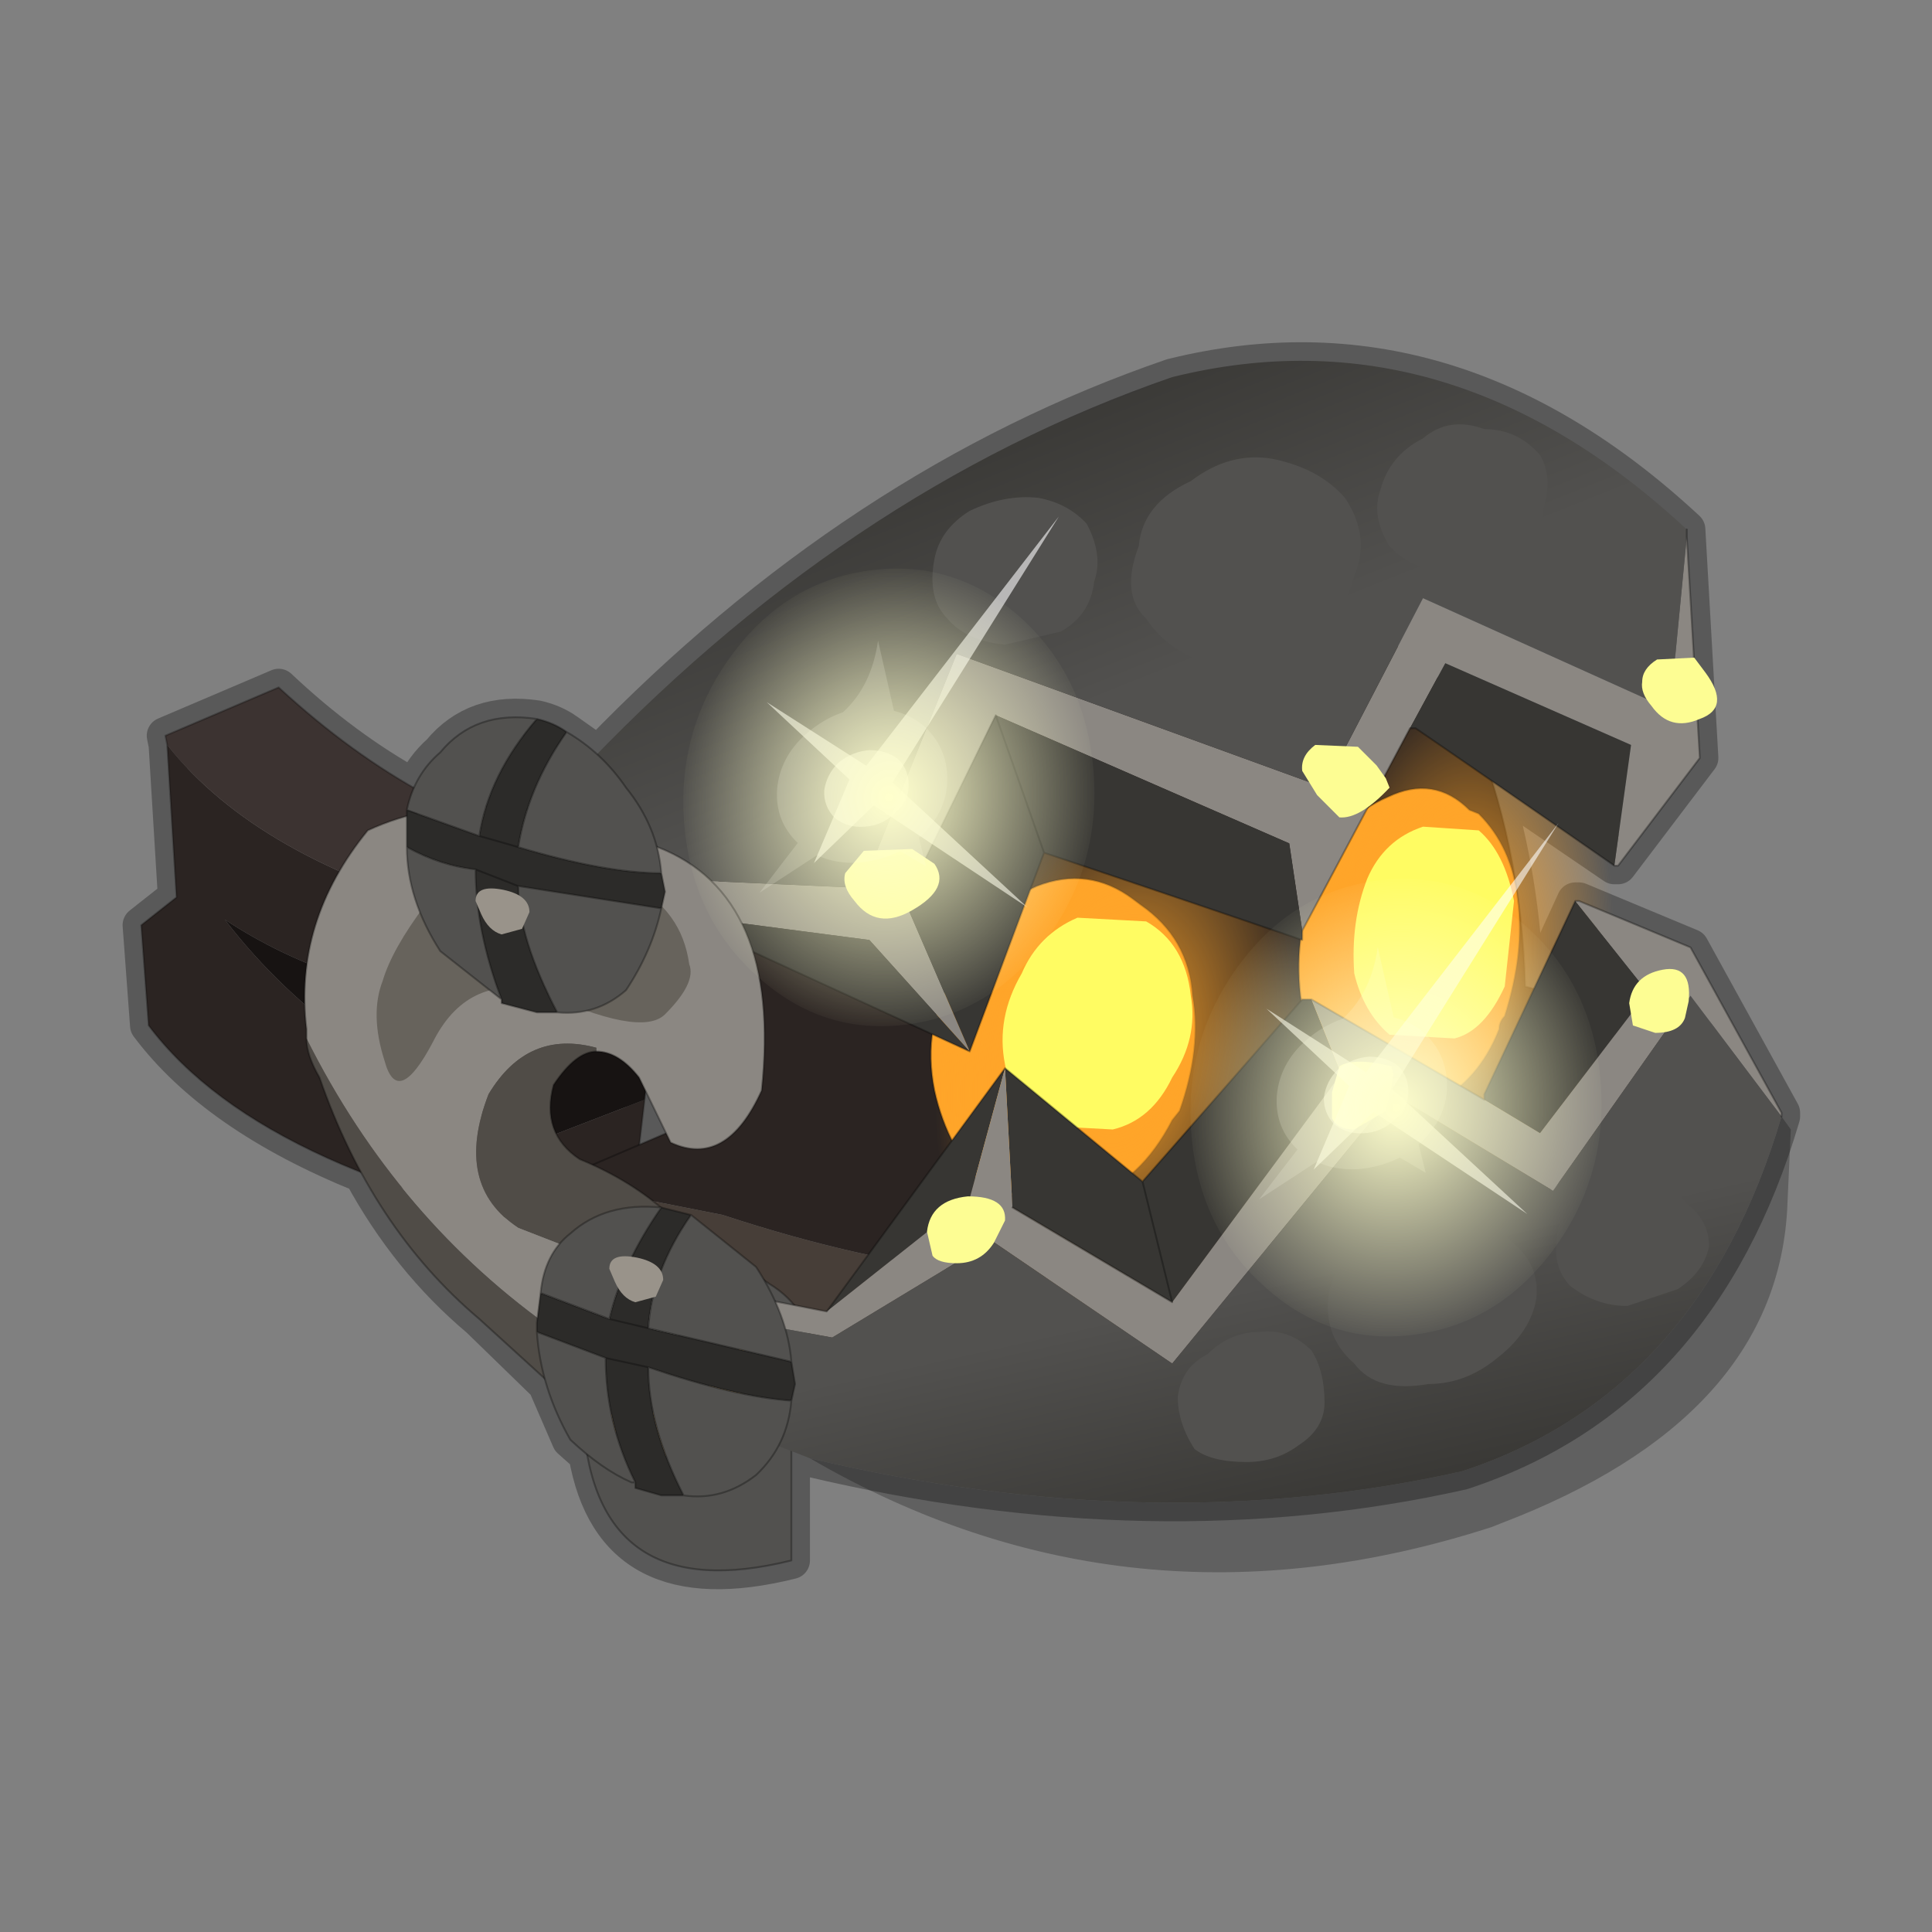 <?xml version="1.0" encoding="UTF-8" standalone="no"?>
<svg xmlns:xlink="http://www.w3.org/1999/xlink" height="520.0px" width="520.0px" xmlns="http://www.w3.org/2000/svg">
  <rect width="100%" height="100%" fill="#808080" stroke="none"/>
  <g transform="matrix(10.0, 0.0, 0.0, 10.0, 0.0, 0.0)">
    <use height="52.0" transform="matrix(1.0, 0.0, 0.0, 1.0, 0.0, 0.0)" width="52.0" xlink:href="#shape0"/>
    <use height="20.95" transform="matrix(0.076, 0.402, -0.454, 0.117, 41.95, 22.15)" width="24.45" xlink:href="#sprite0"/>
    <use height="37.7" transform="matrix(0.028, 0.324, -0.292, 0.04, 42.55, 22.95)" width="37.7" xlink:href="#sprite1"/>
    <use height="21.0" transform="matrix(1.0, 0.0, 0.0, 1.0, 10.95, 19.3)" width="10.45" xlink:href="#shape3"/>
    <use height="20.95" transform="matrix(0.076, 0.402, -0.454, 0.117, 28.5, 13.9)" width="24.45" xlink:href="#sprite0"/>
    <use height="37.7" transform="matrix(0.028, 0.324, -0.292, 0.04, 28.9, 14.6)" width="37.7" xlink:href="#sprite1"/>
  </g>
  <defs>
    <g id="shape0" transform="matrix(1.0, 0.0, 0.0, 1.0, 0.0, 0.0)">
      <path d="M52.0 0.0 L52.0 52.0 0.0 52.0 0.0 0.0 52.0 0.0" fill="#52514f" fill-opacity="0.0" fill-rule="evenodd" stroke="none"/>
      <path d="M45.75 20.4 L43.55 23.3 43.45 23.3 40.15 21.05 Q40.95 23.65 41.05 26.55 L41.3 26.65 42.4 24.25 42.5 24.25 45.5 25.5 47.95 29.95 47.95 30.05 Q45.75 37.5 39.35 39.6 31.1 41.45 21.8 39.25 L21.3 39.05 21.3 42.0 Q16.5 43.2 15.8 39.15 L15.35 38.75 14.7 37.25 12.9 35.5 Q11.0 33.9 9.75 31.6 5.8 30.0 4.0 27.6 L3.8 24.9 4.75 24.15 4.5 20.05 4.45 19.8 7.5 18.5 Q9.25 20.15 11.15 21.2 11.4 20.65 11.85 20.25 12.8 19.1 14.45 19.35 14.9 19.45 15.25 19.7 L16.1 20.3 Q23.1 13.05 31.55 10.15 39.0 8.3 45.4 14.25 L45.75 20.4 M17.95 30.5 L17.4 29.4 17.2 30.8 17.95 30.5" fill="none" stroke="#000000" stroke-linecap="round" stroke-linejoin="round" stroke-opacity="0.302" stroke-width="1.0"/>
      <path d="M15.75 22.95 L17.95 23.15 17.95 24.05 13.05 27.05 Q9.0 26.7 6.05 24.75 9.0 28.6 14.5 30.7 L17.35 29.6 16.9 33.45 Q7.15 31.8 4.0 27.6 L3.8 24.9 4.75 24.15 4.5 20.05 Q6.95 23.15 12.6 24.65 L15.75 22.95" fill="#2b2422" fill-rule="evenodd" stroke="none"/>
      <path d="M15.75 22.95 L12.6 24.65 Q6.95 23.15 4.5 20.05 L4.45 19.8 7.5 18.5 Q11.4 22.1 15.75 22.95" fill="#3c3331" fill-rule="evenodd" stroke="none"/>
      <path d="M17.35 29.6 L14.5 30.7 Q9.0 28.6 6.05 24.75 9.0 26.7 13.05 27.05 L17.95 24.05 17.35 29.6" fill="#171312" fill-rule="evenodd" stroke="none"/>
      <path d="M17.95 24.05 L17.95 23.15 15.75 22.95 M4.5 20.05 L4.75 24.15 3.8 24.9 4.0 27.6 Q7.15 31.8 16.9 33.45 L17.35 29.6 M17.95 24.05 L17.35 29.6 M4.5 20.05 L4.45 19.8 7.5 18.5 Q11.4 22.1 15.75 22.95" fill="none" stroke="#000000" stroke-linecap="round" stroke-linejoin="round" stroke-opacity="0.251" stroke-width="0.05"/>
      <path d="M45.35 27.7 L45.5 27.7 Q44.1 30.4 40.35 33.05 L37.95 35.95 35.7 37.35 34.1 37.85 32.8 38.3 23.5 37.85 Q20.95 37.35 18.6 36.2 15.95 34.7 14.9 31.8 L19.45 32.7 Q34.65 37.7 41.3 28.05 L45.35 27.7" fill="#473e38" fill-rule="evenodd" stroke="none"/>
      <path d="M14.9 31.8 L19.8 29.7 18.75 24.55 21.2 21.2 22.9 18.85 24.45 17.45 Q25.15 16.8 26.3 16.55 27.8 15.85 29.45 15.5 37.6 15.85 39.55 19.35 40.95 22.7 41.05 26.55 L45.35 27.7 41.3 28.05 Q34.65 37.7 19.45 32.7 L14.9 31.8" fill="#2b2422" fill-rule="evenodd" stroke="none"/>
      <path d="M45.35 27.7 L45.5 27.7 Q44.1 30.4 40.35 33.05 L37.95 35.95 35.7 37.35 34.1 37.85 32.8 38.3 23.5 37.85 Q20.95 37.35 18.6 36.2 15.95 34.7 14.9 31.8 L19.8 29.7 18.75 24.55 21.2 21.2 22.9 18.85 24.45 17.45 Q25.15 16.8 26.3 16.55 27.8 15.85 29.45 15.5 37.6 15.85 39.55 19.35 40.95 22.7 41.05 26.55 L45.35 27.7 Z" fill="none" stroke="#000000" stroke-linecap="round" stroke-linejoin="round" stroke-opacity="0.302" stroke-width="0.05"/>
      <path d="M31.75 29.9 L31.55 30.15 Q30.7 31.8 29.3 32.25 L26.65 32.15 Q25.5 30.95 25.15 29.35 24.8 27.6 25.7 26.2 26.55 24.45 27.9 23.85 29.3 23.3 30.5 24.2 L30.7 24.35 Q32.0 25.25 32.1 26.8 32.35 28.2 31.75 29.9" fill="#ffa529" fill-rule="evenodd" stroke="none"/>
      <path d="M31.75 29.9 Q32.35 28.2 32.1 26.8 32.0 25.25 30.7 24.35 L30.5 24.2 Q29.3 23.3 27.9 23.85 26.55 24.45 25.7 26.2 24.8 27.6 25.15 29.35 25.5 30.95 26.65 32.15 L29.3 32.25 Q30.7 31.8 31.55 30.15 L31.75 29.9 Z" fill="none" stroke="#000000" stroke-linecap="round" stroke-linejoin="round" stroke-opacity="0.302" stroke-width="0.05"/>
      <path d="M35.4 26.45 Q36.0 29.25 34.7 32.05 33.55 34.6 31.35 35.3 29.25 36.35 27.4 34.8 25.5 33.3 25.05 30.5 24.45 27.75 25.65 24.8 27.05 22.35 29.1 21.55 31.1 20.75 33.2 22.15 34.95 23.4 35.4 26.45" fill="url(#gradient0)" fill-rule="evenodd" stroke="none"/>
      <path d="M32.05 26.8 Q32.25 27.95 31.55 29.0 31.0 30.15 29.95 30.4 L28.1 30.3 Q27.25 29.8 27.05 28.65 26.8 27.4 27.5 26.2 27.95 25.15 29.0 24.7 L30.85 24.8 Q31.9 25.4 32.05 26.8" fill="#fffc62" fill-rule="evenodd" stroke="none"/>
      <path d="M40.5 27.35 Q40.35 27.5 40.35 27.7 39.8 29.1 38.6 29.7 L36.3 29.55 Q35.25 28.5 35.0 26.8 34.8 25.05 35.5 23.5 36.05 22.0 37.35 21.45 38.6 20.85 39.55 21.8 L39.8 21.9 Q40.7 22.8 40.85 24.2 41.05 25.6 40.5 27.35" fill="#ffa529" fill-rule="evenodd" stroke="none"/>
      <path d="M40.5 27.35 Q41.05 25.6 40.85 24.2 40.7 22.8 39.8 21.9 L39.55 21.8 Q38.6 20.85 37.35 21.45 36.05 22.0 35.5 23.5 34.8 25.05 35.0 26.8 35.25 28.5 36.3 29.55 L38.6 29.7 Q39.8 29.1 40.35 27.7 40.35 27.5 40.5 27.35 Z" fill="none" stroke="#000000" stroke-linecap="round" stroke-linejoin="round" stroke-opacity="0.302" stroke-width="0.05"/>
      <path d="M34.95 27.95 Q34.45 25.05 35.5 22.35 36.45 19.8 38.3 19.0 40.05 18.2 41.7 19.6 43.2 21.0 43.65 23.75 44.15 26.8 43.2 29.45 42.05 32.15 40.15 32.85 38.55 33.75 36.8 32.4 35.3 30.75 34.95 27.95" fill="url(#gradient1)" fill-rule="evenodd" stroke="none"/>
      <path d="M39.15 27.95 L37.4 27.85 Q36.7 27.25 36.45 26.2 36.35 24.8 36.8 23.65 37.25 22.6 38.3 22.25 L39.8 22.35 Q40.5 22.95 40.75 24.25 L40.5 26.55 Q39.95 27.75 39.15 27.95" fill="#fffc62" fill-rule="evenodd" stroke="none"/>
      <path d="M17.55 33.55 L17.7 33.55 17.7 33.65 17.55 33.55" fill="#8b8782" fill-rule="evenodd" stroke="none"/>
      <path d="M21.85 36.55 L21.3 38.2 21.3 42.0 Q16.05 43.3 15.7 38.3 L17.9 33.65 Q19.45 33.65 20.7 34.55 21.85 35.25 21.85 36.55" fill="#52514f" fill-rule="evenodd" stroke="none"/>
      <path d="M21.85 36.55 L21.3 38.2 21.3 42.0 Q16.05 43.3 15.7 38.3 L17.9 33.65 Q19.45 33.65 20.7 34.55 21.85 35.25 21.85 36.55 Z" fill="none" stroke="#000000" stroke-linecap="round" stroke-linejoin="round" stroke-opacity="0.302" stroke-width="0.05"/>
      <path d="M35.3 26.9 L36.1 28.9 31.55 35.05 27.25 32.5 27.05 28.75 26.1 32.25 22.25 35.3 27.05 28.75 30.75 31.8 35.05 26.9 35.3 26.9 M42.4 24.25 L44.35 26.7 41.45 30.5 39.95 29.6 39.95 29.45 42.4 24.25 M31.55 35.05 L30.75 31.8 31.55 35.05" fill="#373633" fill-rule="evenodd" stroke="none"/>
      <path d="M35.3 26.9 L39.95 29.6 41.45 30.5 44.35 26.7 42.4 24.25 42.5 24.25 45.5 25.5 47.95 29.95 47.95 30.05 45.5 26.8 41.8 32.05 37.5 29.45 31.55 36.7 26.7 33.4 22.4 36.0 19.1 35.4 19.7 34.8 22.25 35.3 26.1 32.25 27.05 28.75 27.25 32.5 31.55 35.05 36.1 28.9 35.3 26.9" fill="#8b8782" fill-rule="evenodd" stroke="none"/>
      <path d="M47.95 30.05 L48.2 30.4 48.1 32.6 Q47.75 38.2 40.4 41.0 L40.15 41.1 Q30.4 44.25 21.8 39.25 31.1 41.45 39.35 39.6 45.75 37.5 47.95 30.05" fill="#000000" fill-opacity="0.251" fill-rule="evenodd" stroke="none"/>
      <path d="M19.1 35.4 L22.4 36.0 26.7 33.4 31.55 36.7 37.5 29.45 41.8 32.05 45.5 26.8 47.95 30.05 Q45.75 37.5 39.35 39.6 31.1 41.45 21.8 39.25 L19.1 38.2 19.1 35.4" fill="url(#gradient2)" fill-rule="evenodd" stroke="none"/>
      <path d="M39.95 29.6 L35.3 26.9 M31.55 35.05 L27.25 32.5 M22.25 35.3 L19.7 34.8 19.1 35.4 M47.95 30.05 L47.95 29.95 45.5 25.5 42.5 24.25 42.4 24.25 M39.95 29.6 L39.95 29.45 42.4 24.25 M22.25 35.3 L27.05 28.75 30.75 31.8 35.05 26.9 35.3 26.9 M19.1 38.2 L19.1 35.4 M30.75 31.8 L31.55 35.05" fill="none" stroke="#000000" stroke-linecap="round" stroke-linejoin="round" stroke-opacity="0.302" stroke-width="0.05"/>
      <path d="M38.9 32.5 Q40.05 32.6 40.65 33.4 41.45 34.0 41.35 34.95 41.2 35.85 40.3 36.55 39.45 37.25 38.45 37.25 37.05 37.5 36.45 36.7 35.65 36.0 35.75 34.95 35.85 34.0 36.7 33.3 37.6 32.5 38.9 32.5" fill="#52514f" fill-rule="evenodd" stroke="none"/>
      <path d="M45.4 32.4 Q46.0 32.85 46.0 33.55 45.85 34.25 45.15 34.7 L43.8 35.15 Q42.95 35.15 42.25 34.6 41.8 34.1 41.9 33.4 41.9 32.75 42.5 32.25 43.45 31.8 44.15 31.8 44.95 31.8 45.4 32.4" fill="#52514f" fill-rule="evenodd" stroke="none"/>
      <path d="M32.15 39.0 Q31.7 38.3 31.7 37.6 31.8 36.8 32.5 36.45 33.1 35.85 33.9 35.85 34.7 35.75 35.3 36.35 35.65 36.9 35.65 37.75 35.65 38.45 34.95 38.9 34.35 39.35 33.55 39.35 32.6 39.35 32.15 39.0" fill="#52514f" fill-rule="evenodd" stroke="none"/>
      <path d="M25.1 33.8 Q25.25 34.0 25.75 34.0 26.4 34.0 26.75 33.45 L27.05 32.85 Q27.1 32.2 26.05 32.2 25.05 32.3 24.95 33.15 L25.1 33.8" fill="#fdfd93" fill-rule="evenodd" stroke="none"/>
      <path d="M35.85 30.1 Q36.0 30.4 36.45 30.4 L37.3 29.9 37.45 29.25 37.5 28.9 37.45 28.7 Q36.45 28.45 36.05 28.7 L35.85 29.4 35.85 30.1" fill="#fdfd93" fill-rule="evenodd" stroke="none"/>
      <path d="M43.95 27.6 L44.55 27.8 Q45.2 27.8 45.35 27.4 L45.45 26.95 Q45.55 25.95 44.75 26.1 43.95 26.25 43.85 27.0 L43.95 27.6" fill="#fdfd93" fill-rule="evenodd" stroke="none"/>
      <path d="M45.4 14.45 L45.75 20.4 43.55 23.3 43.45 23.3 43.9 20.05 38.9 17.85 37.95 19.6 35.05 25.05 34.7 22.7 26.8 19.25 24.35 24.25 26.1 28.3 23.4 25.3 18.05 24.6 15.85 26.55 15.05 26.2 17.7 23.65 23.2 23.9 25.75 17.6 35.65 21.2 38.3 16.1 44.95 19.1 45.4 14.45" fill="#8b8782" fill-rule="evenodd" stroke="none"/>
      <path d="M15.05 26.2 L13.3 23.65 15.4 21.0 Q22.7 13.2 31.55 10.15 39.0 8.3 45.4 14.25 L45.4 14.45 44.95 19.1 38.3 16.1 35.65 21.2 25.75 17.6 23.2 23.9 17.7 23.65 15.05 26.2" fill="url(#gradient3)" fill-rule="evenodd" stroke="none"/>
      <path d="M43.45 23.3 L38.1 19.6 37.95 19.6 38.9 17.85 43.9 20.05 43.45 23.3 M35.05 25.05 L35.05 25.3 28.1 22.95 26.1 28.3 18.05 24.6 23.4 25.3 26.1 28.3 24.35 24.25 26.8 19.25 28.1 22.95 26.8 19.25 34.7 22.7 35.05 25.05" fill="#373633" fill-rule="evenodd" stroke="none"/>
      <path d="M45.4 14.45 L45.75 20.4 43.55 23.3 43.45 23.3 38.1 19.6 37.95 19.6 35.05 25.05 35.05 25.3 28.1 22.95 26.1 28.3 18.05 24.6 15.85 26.55 15.05 26.2 13.3 23.65 M45.4 14.25 L45.4 14.45 M26.8 19.25 L24.35 24.25 M28.1 22.95 L26.8 19.25" fill="none" stroke="#000000" stroke-linecap="round" stroke-linejoin="round" stroke-opacity="0.302" stroke-width="0.05"/>
      <path d="M36.2 13.4 Q36.9 14.45 36.45 15.5 36.2 16.55 35.15 17.35 34.0 17.95 32.95 17.95 31.55 17.7 30.85 16.65 30.15 16.0 30.65 14.7 30.75 13.55 32.05 12.95 33.1 12.15 34.25 12.35 35.5 12.6 36.2 13.4" fill="#52514f" fill-rule="evenodd" stroke="none"/>
      <path d="M38.3 11.8 Q39.0 11.2 39.95 11.55 40.85 11.55 41.45 12.25 41.8 12.85 41.55 13.65 41.45 14.6 40.5 15.05 L38.9 15.4 Q37.95 15.3 37.4 14.7 36.9 13.9 37.15 13.2 37.4 12.25 38.3 11.8" fill="#52514f" fill-rule="evenodd" stroke="none"/>
      <path d="M27.95 13.4 Q28.75 13.55 29.25 14.1 29.7 14.95 29.45 15.65 29.35 16.55 28.55 17.0 L27.05 17.35 Q26.0 17.25 25.5 16.65 24.95 16.1 25.15 15.05 25.3 14.25 26.1 13.75 27.05 13.3 27.95 13.4" fill="#52514f" fill-rule="evenodd" stroke="none"/>
      <path d="M22.75 23.5 L23.25 22.9 24.55 22.85 25.15 23.25 Q25.6 23.9 24.55 24.5 23.6 25.05 23.0 24.25 22.65 23.85 22.75 23.5" fill="#fdfd93" fill-rule="evenodd" stroke="none"/>
      <path d="M35.05 20.75 Q35.0 20.35 35.4 20.05 L36.55 20.1 37.05 20.6 37.3 20.95 37.4 21.2 Q36.6 22.05 36.05 22.0 L35.45 21.4 35.05 20.75" fill="#fdfd93" fill-rule="evenodd" stroke="none"/>
      <path d="M44.2 18.35 Q44.2 18.0 44.6 17.75 L45.6 17.7 45.9 18.1 Q46.6 19.05 45.75 19.35 44.95 19.7 44.45 19.0 44.15 18.65 44.2 18.35" fill="#fdfd93" fill-rule="evenodd" stroke="none"/>
      <path d="M15.7 38.05 L12.9 35.5 Q10.0 33.05 8.6 29.0 8.25 28.4 8.25 27.95 10.7 32.85 15.0 35.85 L18.6 35.95 Q18.5 34.35 16.65 34.1 L13.95 33.05 Q12.2 31.9 13.15 29.45 14.2 27.7 16.05 28.2 L16.05 28.3 Q15.5 28.3 14.9 29.2 14.55 30.5 15.6 31.2 18.4 32.35 19.55 34.8 20.0 35.4 20.0 36.1 18.75 38.55 15.85 37.95 L15.7 38.05" fill="#504c47" fill-rule="evenodd" stroke="none"/>
      <path d="M16.05 28.3 L16.05 28.2 Q14.2 27.7 13.15 29.45 12.2 31.9 13.95 33.05 L16.65 34.1 Q18.5 34.35 18.6 35.95 L15.0 35.85 Q10.7 32.85 8.25 27.95 L8.25 27.7 Q7.9 24.8 9.9 22.35 13.15 20.85 17.7 22.8 21.05 24.1 20.5 29.35 19.55 31.45 18.05 30.75 L17.2 29.0 Q16.65 28.3 16.05 28.3" fill="#8b8782" fill-rule="evenodd" stroke="none"/>
      <path d="M15.7 38.05 L15.85 37.95 Q18.75 38.55 20.0 36.1 20.25 37.7 19.2 39.7 17.2 39.0 15.7 38.05" fill="#a87f3e" fill-rule="evenodd" stroke="none"/>
      <path d="M8.25 27.95 Q8.25 28.4 8.6 29.0 10.0 33.05 12.9 35.5 L15.7 38.05 Q17.2 39.0 19.2 39.7 20.25 37.7 20.0 36.1 20.0 35.4 19.55 34.8 18.4 32.35 15.6 31.2 14.55 30.5 14.9 29.2 15.5 28.3 16.05 28.3 M8.25 27.95 L8.25 27.7 Q7.9 24.8 9.9 22.35 13.15 20.85 17.7 22.8 21.05 24.1 20.5 29.35 19.55 31.45 18.05 30.75 L17.2 29.0 Q16.65 28.3 16.05 28.3" fill="none" stroke="#000000" stroke-linecap="round" stroke-linejoin="round" stroke-opacity="0.302" stroke-width="0.05"/>
      <path d="M10.35 28.55 Q10.7 29.85 11.65 28.05 12.55 26.25 14.45 26.65 17.25 27.95 17.9 27.3 18.75 26.45 18.55 25.95 18.35 24.5 17.0 23.8 15.65 23.15 13.95 23.15 12.3 23.15 11.45 24.35 10.55 25.55 10.3 26.4 9.95 27.3 10.35 28.55" fill="#67635c" fill-rule="evenodd" stroke="none"/>
    </g>
    <radialGradient cx="0" cy="0" gradientTransform="matrix(-0.001, -0.009, -0.006, 0.003, 30.15, 28.4)" gradientUnits="userSpaceOnUse" id="gradient0" r="819.2" spreadMethod="pad">
      <stop offset="0.0" stop-color="#ffa529"/>
      <stop offset="1.0" stop-color="#ffa429" stop-opacity="0.0"/>
    </radialGradient>
    <radialGradient cx="0" cy="0" gradientTransform="matrix(-0.001, -0.009, -0.005, 0.003, 39.25, 26.0)" gradientUnits="userSpaceOnUse" id="gradient1" r="819.2" spreadMethod="pad">
      <stop offset="0.0" stop-color="#ffa529"/>
      <stop offset="1.0" stop-color="#ffa429" stop-opacity="0.0"/>
    </radialGradient>
    <linearGradient gradientTransform="matrix(9.0E-4, 0.004, 0.009, -0.002, 37.5, 37.25)" gradientUnits="userSpaceOnUse" id="gradient2" spreadMethod="pad" x1="-819.2" x2="819.2">
      <stop offset="0.0" stop-color="#52514f"/>
      <stop offset="1.0" stop-color="#373633"/>
    </linearGradient>
    <linearGradient gradientTransform="matrix(-0.002, -0.005, 0.01, -0.004, 31.0, 13.55)" gradientUnits="userSpaceOnUse" id="gradient3" spreadMethod="pad" x1="-819.2" x2="819.2">
      <stop offset="0.0" stop-color="#52514f"/>
      <stop offset="1.0" stop-color="#373633"/>
    </linearGradient>
    <g id="sprite0" transform="matrix(1.0, 0.0, 0.0, 1.0, 0.0, 0.0)">
      <use height="20.95" transform="matrix(1.0, 0.0, 0.0, 1.0, 0.0, 0.0)" width="24.45" xlink:href="#shape1"/>
    </g>
    <g id="shape1" transform="matrix(1.0, 0.0, 0.0, 1.0, 0.0, 0.0)">
      <path d="M15.1 9.15 Q16.95 9.5 18.1 11.15 L18.2 11.35 20.15 11.25 18.75 12.55 Q19.05 13.8 18.8 15.05 18.5 16.35 17.65 17.3 L19.1 20.95 16.55 18.25 Q14.8 19.3 12.8 18.85 10.8 18.35 9.75 16.65 9.05 15.5 8.95 14.3 7.75 12.4 4.95 11.55 L9.7 11.4 Q10.3 10.4 11.35 9.75 13.1 8.75 15.1 9.15 M14.85 11.4 Q13.8 11.15 12.9 11.65 12.1 12.2 11.8 13.2 11.6 14.2 12.1 15.1 12.65 15.9 13.65 16.2 14.65 16.4 15.55 15.9 16.4 15.3 16.6 14.35 16.85 13.3 16.25 12.45 15.8 11.6 14.85 11.4" fill="#ffffff" fill-opacity="0.176" fill-rule="evenodd" stroke="none"/>
      <path d="M14.85 11.4 Q15.8 11.6 16.25 12.45 16.85 13.3 16.6 14.35 16.4 15.3 15.55 15.9 14.65 16.4 13.65 16.2 12.65 15.9 12.1 15.1 11.6 14.2 11.8 13.2 12.1 12.2 12.9 11.65 13.8 11.15 14.85 11.4" fill="#ffffff" fill-opacity="0.588" fill-rule="evenodd" stroke="none"/>
      <path d="M14.25 12.25 L24.45 5.95 15.4 13.55 18.1 17.55 13.35 14.65 7.05 18.5 12.75 13.55 0.0 0.0 14.25 12.25" fill="#ffffff" fill-opacity="0.588" fill-rule="evenodd" stroke="none"/>
    </g>
    <g id="sprite1" transform="matrix(1.0, 0.0, 0.0, 1.0, 0.0, 0.0)">
      <use height="37.7" transform="matrix(1.0, 0.0, 0.0, 1.0, 0.0, 0.0)" width="37.7" xlink:href="#shape2"/>
    </g>
    <g id="shape2" transform="matrix(1.0, 0.0, 0.0, 1.0, 0.0, 0.0)">
      <path d="M37.7 18.85 Q37.7 26.65 32.15 32.15 26.65 37.7 18.85 37.7 11.05 37.7 5.5 32.15 0.0 26.65 0.0 18.85 0.0 11.05 5.5 5.5 11.05 0.0 18.85 0.0 26.65 0.0 32.15 5.5 37.7 11.05 37.7 18.85" fill="url(#gradient4)" fill-rule="evenodd" stroke="none"/>
    </g>
    <radialGradient cx="0" cy="0" gradientTransform="matrix(0.024, 0.0, 0.0, 0.024, 18.85, 18.85)" gradientUnits="userSpaceOnUse" id="gradient4" r="819.2" spreadMethod="pad">
      <stop offset="0.0" stop-color="#ffffcc"/>
      <stop offset="1.0" stop-color="#ffffcc" stop-opacity="0.0"/>
    </radialGradient>
    <g id="shape3" transform="matrix(1.0, 0.0, 0.0, 1.0, -10.95, -19.3)">
      <path d="M17.8 32.5 L18.6 32.7 Q17.55 34.2 17.45 35.75 L16.4 35.5 17.45 35.75 21.3 36.65 21.4 37.25 21.3 37.7 Q19.8 37.6 17.45 36.8 17.45 38.4 18.4 40.25 L17.8 40.25 17.1 40.05 17.1 39.9 Q16.3 38.3 16.3 36.55 L17.45 36.8 16.3 36.55 14.45 35.85 14.45 35.6 14.55 34.8 16.4 35.5 Q16.75 34.0 17.8 32.5" fill="#2c2b29" fill-rule="evenodd" stroke="none"/>
      <path d="M14.55 34.8 Q14.65 33.75 15.35 33.2 16.3 32.35 17.8 32.5 16.75 34.0 16.4 35.5 L14.55 34.8 M18.6 32.7 L20.35 34.1 Q21.2 35.4 21.3 36.65 L17.45 35.75 Q17.55 34.2 18.6 32.7 M21.3 37.7 Q21.2 38.9 20.35 39.7 19.45 40.4 18.4 40.25 17.45 38.4 17.45 36.8 19.8 37.6 21.3 37.7 M17.1 39.9 L17.0 39.9 Q16.2 39.55 15.35 38.75 14.55 37.35 14.45 35.85 L16.3 36.55 Q16.3 38.3 17.1 39.9" fill="#52514f" fill-rule="evenodd" stroke="none"/>
      <path d="M14.55 34.8 Q14.65 33.75 15.35 33.2 16.3 32.35 17.8 32.5 L18.6 32.7 20.35 34.1 Q21.2 35.4 21.3 36.65 L21.4 37.25 21.3 37.7 Q21.2 38.9 20.35 39.7 19.45 40.4 18.4 40.25 L17.8 40.25 17.1 40.05 17.1 39.9 17.0 39.9 Q16.2 39.55 15.35 38.75 14.55 37.35 14.45 35.85 L14.45 35.6 14.55 34.8 16.4 35.5 Q16.75 34.0 17.8 32.5 M16.4 35.5 L17.45 35.75 Q17.55 34.2 18.6 32.7 M17.45 36.8 L16.3 36.55 Q16.3 38.3 17.1 39.9 M14.45 35.85 L16.3 36.55 M18.4 40.25 Q17.45 38.4 17.45 36.8 19.8 37.6 21.3 37.7 M17.45 35.75 L21.3 36.65" fill="none" stroke="#000000" stroke-linecap="round" stroke-linejoin="round" stroke-opacity="0.302" stroke-width="0.05"/>
      <path d="M17.65 34.9 L17.1 35.05 Q16.75 34.95 16.55 34.5 L16.4 34.15 Q16.4 33.7 17.15 33.85 17.85 34.0 17.85 34.45 L17.65 34.9" fill="#99938a" fill-rule="evenodd" stroke="none"/>
      <path d="M10.95 21.8 Q11.15 20.85 11.85 20.25 12.8 19.1 14.45 19.35 13.15 20.85 12.9 22.5 L10.95 21.8 M15.25 19.7 Q16.2 20.25 16.85 21.2 17.7 22.25 17.8 23.5 16.3 23.5 13.95 22.8 14.2 21.2 15.25 19.7 M17.8 24.45 Q17.55 25.6 16.85 26.65 16.05 27.35 15.0 27.25 13.95 25.25 13.95 23.85 L17.8 24.45 M13.5 26.9 L11.85 25.6 Q10.95 24.2 10.95 22.8 11.85 23.3 12.8 23.4 12.8 25.05 13.5 26.9" fill="#52514f" fill-rule="evenodd" stroke="none"/>
      <path d="M14.45 19.35 Q14.9 19.45 15.25 19.7 14.2 21.2 13.95 22.8 L12.9 22.5 13.95 22.8 Q16.3 23.5 17.8 23.5 L17.9 24.0 17.8 24.45 13.95 23.85 Q13.95 25.25 15.0 27.25 L14.45 27.25 13.5 27.0 13.5 26.9 Q12.8 25.05 12.8 23.4 11.85 23.3 10.95 22.8 L10.95 22.7 10.95 21.8 12.9 22.5 Q13.15 20.85 14.45 19.35 M13.95 23.85 L12.8 23.4 13.95 23.85" fill="#2c2b29" fill-rule="evenodd" stroke="none"/>
      <path d="M10.95 21.8 Q11.15 20.85 11.85 20.25 12.8 19.1 14.45 19.35 14.9 19.45 15.25 19.7 16.2 20.25 16.85 21.2 17.7 22.25 17.8 23.5 L17.9 24.0 17.8 24.45 Q17.55 25.6 16.85 26.65 16.05 27.35 15.0 27.25 L14.45 27.25 13.5 27.0 13.5 26.9 11.85 25.6 Q10.95 24.2 10.95 22.8 L10.95 22.7 10.95 21.8 12.9 22.5 Q13.15 20.85 14.45 19.35 M12.8 23.4 L13.95 23.85 17.8 24.45 M12.9 22.5 L13.95 22.8 Q14.2 21.2 15.25 19.7 M10.95 22.8 Q11.85 23.3 12.8 23.4 12.8 25.05 13.5 26.9 M15.0 27.25 Q13.95 25.25 13.95 23.85 M17.8 23.5 Q16.3 23.5 13.95 22.8" fill="none" stroke="#000000" stroke-linecap="round" stroke-linejoin="round" stroke-opacity="0.302" stroke-width="0.05"/>
      <path d="M14.05 25.0 L13.5 25.15 Q13.15 25.05 12.95 24.6 L12.8 24.25 Q12.8 23.8 13.55 23.95 14.25 24.1 14.25 24.55 L14.05 25.0" fill="#99938a" fill-rule="evenodd" stroke="none"/>
    </g>
  </defs>
</svg>
